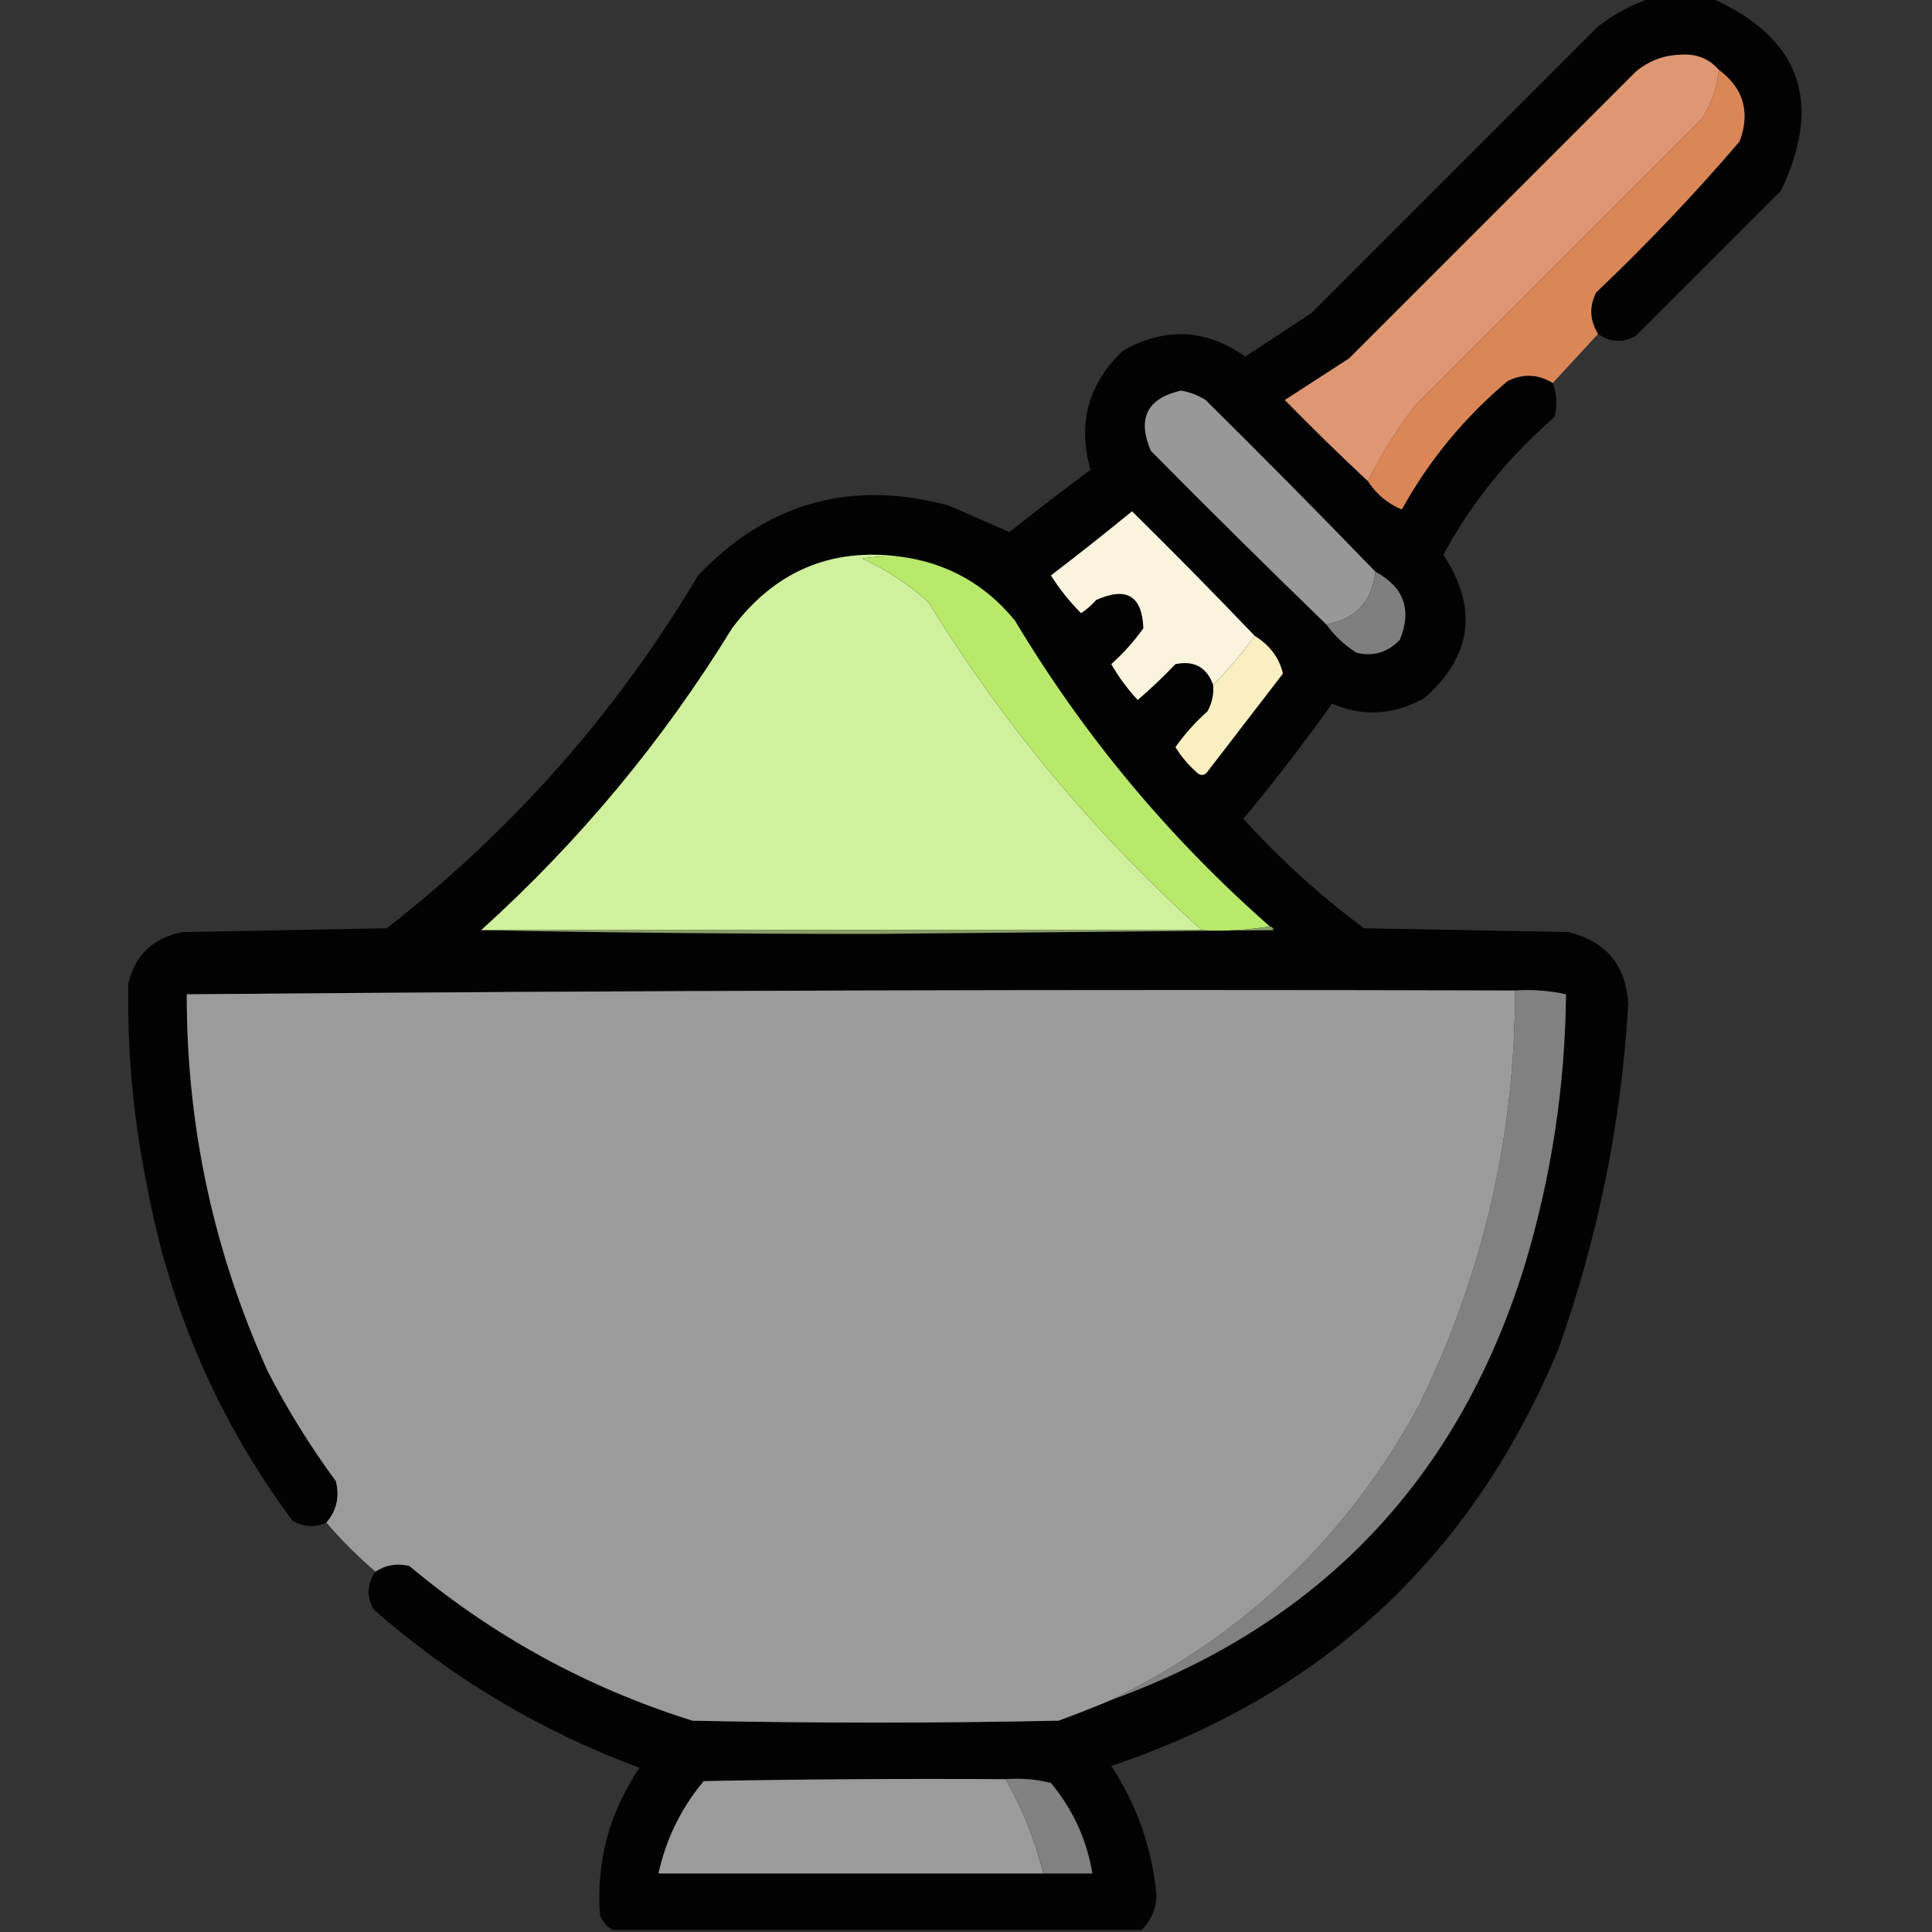 <?xml version="1.0" encoding="UTF-8"?>
<!DOCTYPE svg PUBLIC "-//W3C//DTD SVG 1.1//EN" "http://www.w3.org/Graphics/SVG/1.1/DTD/svg11.dtd">
<svg xmlns="http://www.w3.org/2000/svg" version="1.1" width="512px" height="512px" style="shape-rendering:geometricPrecision; text-rendering:geometricPrecision; image-rendering:optimizeQuality; fill-rule:evenodd; clip-rule:evenodd" xmlns:xlink="http://www.w3.org/1999/xlink">
<rect width="100%" height="100%" fill="#333333" stroke="none"/>
<g><path style="opacity:0.97" fill="#020202" d="M 437.5,-0.5 C 442.833,-0.5 448.167,-0.5 453.5,-0.5C 477.044,9.958 483.21,26.958 472,50.5C 459.167,63.333 446.333,76.167 433.5,89C 430.067,90.912 426.733,90.745 423.5,88.5C 421.278,84.904 421.111,81.237 423,77.5C 436.397,64.772 449.064,51.438 461,37.5C 463.904,29.719 462.071,23.386 455.5,18.5C 452.908,15.544 449.574,14.211 445.5,14.5C 440.98,14.593 436.98,16.093 433.5,19C 408.167,44.333 382.833,69.667 357.5,95C 351.833,98.667 346.167,102.333 340.5,106C 347.702,113.369 355.035,120.536 362.5,127.5C 364.857,131.045 367.857,133.545 371.5,135C 378.683,122.01 388.017,110.677 399.5,101C 403.613,98.946 407.613,99.113 411.5,101.5C 412.569,104.408 412.736,107.408 412,110.5C 399.888,120.928 390.055,133.094 382.5,147C 391.79,161.163 390.123,173.83 377.5,185C 369.359,189.513 361.192,190.013 353,186.5C 345.549,196.952 337.716,207.119 329.5,217C 339.27,227.775 349.937,237.442 361.5,246C 379.5,246.333 397.5,246.667 415.5,247C 425.524,249.359 430.857,255.692 431.5,266C 429.683,297.408 423.516,327.908 413,357.5C 390.241,412.259 350.741,449.092 294.5,468C 301.387,478.493 305.387,489.993 306.5,502.5C 306.314,506.077 304.98,509.077 302.5,511.5C 255.833,511.5 209.167,511.5 162.5,511.5C 160.856,510.684 159.69,509.35 159,507.5C 157.97,493.287 161.47,480.287 169.5,468.5C 143.315,458.775 119.815,444.775 99,426.5C 97.088,423.067 97.255,419.733 99.5,416.5C 102.228,414.712 105.228,414.212 108.5,415C 130.678,433.593 155.678,447.26 183.5,456C 215.833,456.667 248.167,456.667 280.5,456C 285.306,454.237 289.972,452.404 294.5,450.5C 349.938,430.358 386.438,392.025 404,335.5C 411.092,311.995 414.759,287.995 415,263.5C 410.599,262.533 406.099,262.2 401.5,262.5C 284.165,262.167 166.831,262.5 49.5,263.5C 49.432,298.324 56.599,331.657 71,363.5C 76.249,373.67 82.249,383.337 89,392.5C 90.054,396.655 89.22,400.322 86.5,403.5C 83.454,404.885 80.454,404.719 77.5,403C 57.903,376.576 45.07,347.076 39,314.5C 35.353,296.664 33.687,278.664 34,260.5C 35.938,252.895 40.772,248.395 48.5,247C 66.5,246.667 84.5,246.333 102.5,246C 135.92,219.946 163.42,188.779 185,152.5C 203.394,133.151 225.561,126.984 251.5,134C 256.975,136.414 262.309,138.747 267.5,141C 274.577,135.379 281.743,129.879 289,124.5C 285.51,112.292 288.344,101.792 297.5,93C 308.702,86.606 319.535,87.106 330,94.5C 335.833,90.667 341.667,86.833 347.5,83C 372.833,57.667 398.167,32.333 423.5,7C 427.826,3.673 432.492,1.173 437.5,-0.5 Z"/></g>
<g><path style="opacity:1" fill="#de9772" d="M 455.5,18.5 C 455.076,23.192 453.576,27.525 451,31.5C 425.667,56.833 400.333,82.167 375,107.5C 370.186,113.803 366.02,120.469 362.5,127.5C 355.035,120.536 347.702,113.369 340.5,106C 346.167,102.333 351.833,98.667 357.5,95C 382.833,69.667 408.167,44.333 433.5,19C 436.98,16.093 440.98,14.593 445.5,14.5C 449.574,14.211 452.908,15.544 455.5,18.5 Z"/></g>
<g><path style="opacity:1" fill="#da8657" d="M 455.5,18.5 C 462.071,23.386 463.904,29.719 461,37.5C 449.064,51.438 436.397,64.772 423,77.5C 421.111,81.237 421.278,84.904 423.5,88.5C 419.5,92.833 415.5,97.167 411.5,101.5C 407.613,99.113 403.613,98.946 399.5,101C 388.017,110.677 378.683,122.01 371.5,135C 367.857,133.545 364.857,131.045 362.5,127.5C 366.02,120.469 370.186,113.803 375,107.5C 400.333,82.167 425.667,56.833 451,31.5C 453.576,27.525 455.076,23.192 455.5,18.5 Z"/></g>
<g><path style="opacity:1" fill="#989898" d="M 364.5,151.5 C 363.627,159.374 359.293,164.04 351.5,165.5C 335.868,150.368 320.368,135.035 305,119.5C 301.302,110.896 303.968,105.563 313,103.5C 315.321,103.909 317.487,104.743 319.5,106C 334.702,121.035 349.702,136.201 364.5,151.5 Z"/></g>
<g><path style="opacity:1" fill="#faf4de" d="M 332.5,168.5 C 329.179,173.152 325.513,177.485 321.5,181.5C 319.797,176.813 316.463,174.98 311.5,176C 308.318,179.349 304.985,182.516 301.5,185.5C 298.795,182.583 296.462,179.416 294.5,176C 297.681,173.152 300.514,169.985 303,166.5C 302.704,157.899 298.537,155.399 290.5,159C 289.315,160.353 287.981,161.52 286.5,162.5C 283.484,159.48 280.817,156.146 278.5,152.5C 285.758,146.954 292.924,141.287 300,135.5C 311.035,146.368 321.869,157.368 332.5,168.5 Z"/></g>
<g><path style="opacity:1" fill="#d0f09d" d="M 238.5,147.5 C 235.15,147.335 231.817,147.502 228.5,148C 234.899,150.951 240.732,154.784 246,159.5C 265.917,191.928 290.083,220.928 318.5,246.5C 254.833,246.5 191.167,246.5 127.5,246.5C 153.542,222.967 175.708,196.3 194,166.5C 205.285,151.431 220.118,145.098 238.5,147.5 Z"/></g>
<g><path style="opacity:1" fill="#b9e96b" d="M 238.5,147.5 C 250.915,149.124 261.082,154.791 269,164.5C 287.251,194.976 309.751,221.976 336.5,245.5C 330.69,246.49 324.69,246.823 318.5,246.5C 290.083,220.928 265.917,191.928 246,159.5C 240.732,154.784 234.899,150.951 228.5,148C 231.817,147.502 235.15,147.335 238.5,147.5 Z"/></g>
<g><path style="opacity:1" fill="#7f7f7f" d="M 364.5,151.5 C 372.05,155.593 374.216,161.593 371,169.5C 367.867,172.877 364.034,174.044 359.5,173C 356.334,171 353.668,168.5 351.5,165.5C 359.293,164.04 363.627,159.374 364.5,151.5 Z"/></g>
<g><path style="opacity:1" fill="#f9efc1" d="M 332.5,168.5 C 336.486,170.951 338.986,174.284 340,178.5C 333.333,187.167 326.667,195.833 320,204.5C 319.282,205.451 318.449,205.617 317.5,205C 315.112,202.95 313.112,200.616 311.5,198C 313.95,194.547 316.783,191.38 320,188.5C 321.202,186.323 321.702,183.989 321.5,181.5C 325.513,177.485 329.179,173.152 332.5,168.5 Z"/></g>
<g><path style="opacity:1" fill="#89a066" d="M 336.5,245.5 C 337.043,245.56 337.376,245.893 337.5,246.5C 302.333,246.833 267.167,247.167 232,247.5C 196.429,247.503 161.596,247.17 127.5,246.5C 191.167,246.5 254.833,246.5 318.5,246.5C 324.69,246.823 330.69,246.49 336.5,245.5 Z"/></g>
<g><path style="opacity:1" fill="#9b9b9b" d="M 401.5,262.5 C 401.53,301.051 393.03,337.718 376,372.5C 357.097,407.238 329.931,433.238 294.5,450.5C 289.972,452.404 285.306,454.237 280.5,456C 248.167,456.667 215.833,456.667 183.5,456C 155.678,447.26 130.678,433.593 108.5,415C 105.228,414.212 102.228,414.712 99.5,416.5C 94.806,412.473 90.473,408.14 86.5,403.5C 89.22,400.322 90.054,396.655 89,392.5C 82.249,383.337 76.249,373.67 71,363.5C 56.599,331.657 49.432,298.324 49.5,263.5C 166.831,262.5 284.165,262.167 401.5,262.5 Z"/></g>
<g><path style="opacity:1" fill="#818181" d="M 401.5,262.5 C 406.099,262.2 410.599,262.533 415,263.5C 414.759,287.995 411.092,311.995 404,335.5C 386.438,392.025 349.938,430.358 294.5,450.5C 329.931,433.238 357.097,407.238 376,372.5C 393.03,337.718 401.53,301.051 401.5,262.5 Z"/></g>
<g><path style="opacity:1" fill="#9b9b9b" d="M 266.5,471.5 C 271.002,479.333 274.335,487.666 276.5,496.5C 242.5,496.5 208.5,496.5 174.5,496.5C 176.499,487.337 180.499,479.17 186.5,472C 213.165,471.5 239.831,471.333 266.5,471.5 Z"/></g>
<g><path style="opacity:1" fill="#818181" d="M 266.5,471.5 C 270.555,471.176 274.555,471.509 278.5,472.5C 284.334,479.501 288,487.501 289.5,496.5C 285.167,496.5 280.833,496.5 276.5,496.5C 274.335,487.666 271.002,479.333 266.5,471.5 Z"/></g>
</svg>
